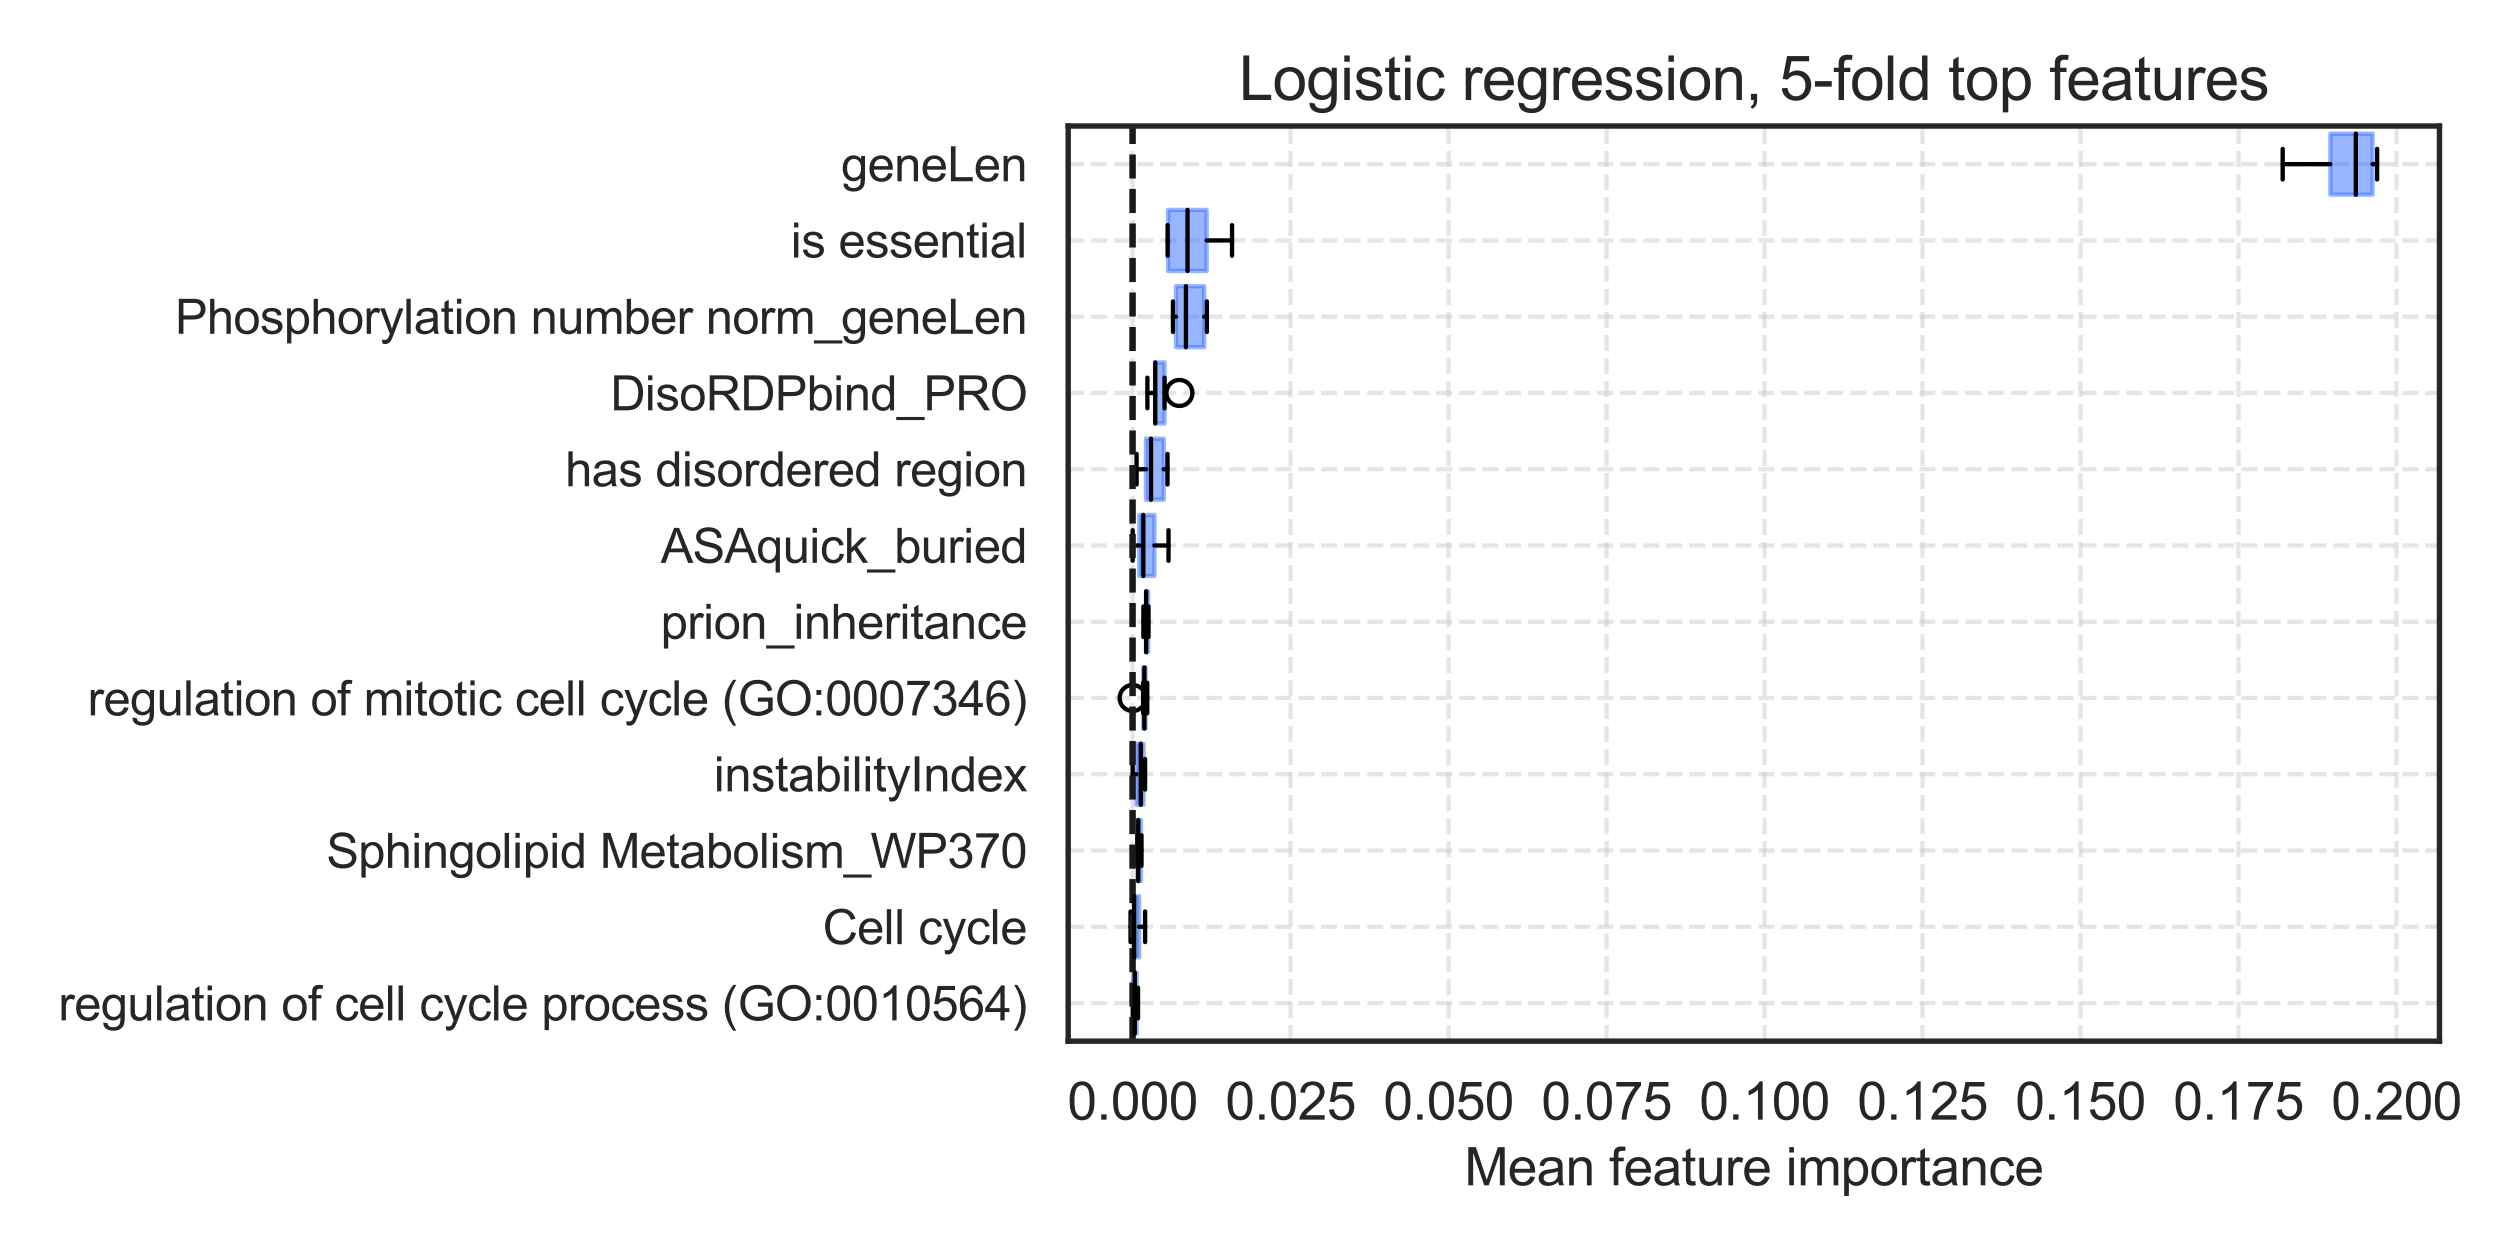 <?xml version="1.0" encoding="utf-8" standalone="no"?>
<!DOCTYPE svg PUBLIC "-//W3C//DTD SVG 1.1//EN"
  "http://www.w3.org/Graphics/SVG/1.1/DTD/svg11.dtd">
<svg xmlns:xlink="http://www.w3.org/1999/xlink" width="576pt" height="288pt" viewBox="0 0 576 288" xmlns="http://www.w3.org/2000/svg" version="1.1">
 <defs>
  <style type="text/css">*{stroke-linejoin: round; stroke-linecap: butt}</style>
 </defs>
 <g id="figure_1">
  <g id="patch_1">
   <path d="M 0 288 
L 576 288 
L 576 0 
L 0 0 
z
" style="fill: #ffffff"/>
  </g>
  <g id="axes_1">
   <g id="patch_2">
    <path d="M 246.11 239.884 
L 562.051 239.884 
L 562.051 29.04 
L 246.11 29.04 
z
" style="fill: #ffffff"/>
   </g>
   <g id="matplotlib.axis_1">
    <g id="xtick_1">
     <g id="line2d_1">
      <path d="M 260.945 239.884 
L 260.945 29.04 
" clip-path="url(#p997e81cba7)" style="fill: none; stroke-dasharray: 3.7,1.6; stroke-dashoffset: 0; stroke: #cccccc; stroke-opacity: 0.5"/>
     </g>
     <g id="text_1">
      <!-- 0.000 -->
      <g style="fill: #262626" transform="translate(245.932 257.973) scale(0.12 -0.12)">
       <defs>
        <path id="ArialMT-30" d="M 266 2259 
Q 266 3072 433 3567 
Q 600 4063 929 4331 
Q 1259 4600 1759 4600 
Q 2128 4600 2406 4451 
Q 2684 4303 2865 4023 
Q 3047 3744 3150 3342 
Q 3253 2941 3253 2259 
Q 3253 1453 3087 958 
Q 2922 463 2592 192 
Q 2263 -78 1759 -78 
Q 1097 -78 719 397 
Q 266 969 266 2259 
z
M 844 2259 
Q 844 1131 1108 757 
Q 1372 384 1759 384 
Q 2147 384 2411 759 
Q 2675 1134 2675 2259 
Q 2675 3391 2411 3762 
Q 2147 4134 1753 4134 
Q 1366 4134 1134 3806 
Q 844 3388 844 2259 
z
" transform="scale(0.016)"/>
        <path id="ArialMT-2e" d="M 581 0 
L 581 641 
L 1222 641 
L 1222 0 
L 581 0 
z
" transform="scale(0.016)"/>
       </defs>
       <use xlink:href="#ArialMT-30"/>
       <use xlink:href="#ArialMT-2e" x="55.615"/>
       <use xlink:href="#ArialMT-30" x="83.398"/>
       <use xlink:href="#ArialMT-30" x="139.014"/>
       <use xlink:href="#ArialMT-30" x="194.629"/>
      </g>
     </g>
    </g>
    <g id="xtick_2">
     <g id="line2d_2">
      <path d="M 297.345 239.884 
L 297.345 29.04 
" clip-path="url(#p997e81cba7)" style="fill: none; stroke-dasharray: 3.7,1.6; stroke-dashoffset: 0; stroke: #cccccc; stroke-opacity: 0.5"/>
     </g>
     <g id="text_2">
      <!-- 0.025 -->
      <g style="fill: #262626" transform="translate(282.332 257.973) scale(0.12 -0.12)">
       <defs>
        <path id="ArialMT-32" d="M 3222 541 
L 3222 0 
L 194 0 
Q 188 203 259 391 
Q 375 700 629 1000 
Q 884 1300 1366 1694 
Q 2113 2306 2375 2664 
Q 2638 3022 2638 3341 
Q 2638 3675 2398 3904 
Q 2159 4134 1775 4134 
Q 1369 4134 1125 3890 
Q 881 3647 878 3216 
L 300 3275 
Q 359 3922 746 4261 
Q 1134 4600 1788 4600 
Q 2447 4600 2831 4234 
Q 3216 3869 3216 3328 
Q 3216 3053 3103 2787 
Q 2991 2522 2730 2228 
Q 2469 1934 1863 1422 
Q 1356 997 1212 845 
Q 1069 694 975 541 
L 3222 541 
z
" transform="scale(0.016)"/>
        <path id="ArialMT-35" d="M 266 1200 
L 856 1250 
Q 922 819 1161 601 
Q 1400 384 1738 384 
Q 2144 384 2425 690 
Q 2706 997 2706 1503 
Q 2706 1984 2436 2262 
Q 2166 2541 1728 2541 
Q 1456 2541 1237 2417 
Q 1019 2294 894 2097 
L 366 2166 
L 809 4519 
L 3088 4519 
L 3088 3981 
L 1259 3981 
L 1013 2750 
Q 1425 3038 1878 3038 
Q 2478 3038 2890 2622 
Q 3303 2206 3303 1553 
Q 3303 931 2941 478 
Q 2500 -78 1738 -78 
Q 1113 -78 717 272 
Q 322 622 266 1200 
z
" transform="scale(0.016)"/>
       </defs>
       <use xlink:href="#ArialMT-30"/>
       <use xlink:href="#ArialMT-2e" x="55.615"/>
       <use xlink:href="#ArialMT-30" x="83.398"/>
       <use xlink:href="#ArialMT-32" x="139.014"/>
       <use xlink:href="#ArialMT-35" x="194.629"/>
      </g>
     </g>
    </g>
    <g id="xtick_3">
     <g id="line2d_3">
      <path d="M 333.745 239.884 
L 333.745 29.04 
" clip-path="url(#p997e81cba7)" style="fill: none; stroke-dasharray: 3.7,1.6; stroke-dashoffset: 0; stroke: #cccccc; stroke-opacity: 0.5"/>
     </g>
     <g id="text_3">
      <!-- 0.050 -->
      <g style="fill: #262626" transform="translate(318.732 257.973) scale(0.12 -0.12)">
       <use xlink:href="#ArialMT-30"/>
       <use xlink:href="#ArialMT-2e" x="55.615"/>
       <use xlink:href="#ArialMT-30" x="83.398"/>
       <use xlink:href="#ArialMT-35" x="139.014"/>
       <use xlink:href="#ArialMT-30" x="194.629"/>
      </g>
     </g>
    </g>
    <g id="xtick_4">
     <g id="line2d_4">
      <path d="M 370.145 239.884 
L 370.145 29.04 
" clip-path="url(#p997e81cba7)" style="fill: none; stroke-dasharray: 3.7,1.6; stroke-dashoffset: 0; stroke: #cccccc; stroke-opacity: 0.5"/>
     </g>
     <g id="text_4">
      <!-- 0.075 -->
      <g style="fill: #262626" transform="translate(355.132 257.973) scale(0.12 -0.12)">
       <defs>
        <path id="ArialMT-37" d="M 303 3981 
L 303 4522 
L 3269 4522 
L 3269 4084 
Q 2831 3619 2401 2847 
Q 1972 2075 1738 1259 
Q 1569 684 1522 0 
L 944 0 
Q 953 541 1156 1306 
Q 1359 2072 1739 2783 
Q 2119 3494 2547 3981 
L 303 3981 
z
" transform="scale(0.016)"/>
       </defs>
       <use xlink:href="#ArialMT-30"/>
       <use xlink:href="#ArialMT-2e" x="55.615"/>
       <use xlink:href="#ArialMT-30" x="83.398"/>
       <use xlink:href="#ArialMT-37" x="139.014"/>
       <use xlink:href="#ArialMT-35" x="194.629"/>
      </g>
     </g>
    </g>
    <g id="xtick_5">
     <g id="line2d_5">
      <path d="M 406.545 239.884 
L 406.545 29.04 
" clip-path="url(#p997e81cba7)" style="fill: none; stroke-dasharray: 3.7,1.6; stroke-dashoffset: 0; stroke: #cccccc; stroke-opacity: 0.5"/>
     </g>
     <g id="text_5">
      <!-- 0.100 -->
      <g style="fill: #262626" transform="translate(391.532 257.973) scale(0.12 -0.12)">
       <defs>
        <path id="ArialMT-31" d="M 2384 0 
L 1822 0 
L 1822 3584 
Q 1619 3391 1289 3197 
Q 959 3003 697 2906 
L 697 3450 
Q 1169 3672 1522 3987 
Q 1875 4303 2022 4600 
L 2384 4600 
L 2384 0 
z
" transform="scale(0.016)"/>
       </defs>
       <use xlink:href="#ArialMT-30"/>
       <use xlink:href="#ArialMT-2e" x="55.615"/>
       <use xlink:href="#ArialMT-31" x="83.398"/>
       <use xlink:href="#ArialMT-30" x="139.014"/>
       <use xlink:href="#ArialMT-30" x="194.629"/>
      </g>
     </g>
    </g>
    <g id="xtick_6">
     <g id="line2d_6">
      <path d="M 442.945 239.884 
L 442.945 29.04 
" clip-path="url(#p997e81cba7)" style="fill: none; stroke-dasharray: 3.7,1.6; stroke-dashoffset: 0; stroke: #cccccc; stroke-opacity: 0.5"/>
     </g>
     <g id="text_6">
      <!-- 0.125 -->
      <g style="fill: #262626" transform="translate(427.932 257.973) scale(0.12 -0.12)">
       <use xlink:href="#ArialMT-30"/>
       <use xlink:href="#ArialMT-2e" x="55.615"/>
       <use xlink:href="#ArialMT-31" x="83.398"/>
       <use xlink:href="#ArialMT-32" x="139.014"/>
       <use xlink:href="#ArialMT-35" x="194.629"/>
      </g>
     </g>
    </g>
    <g id="xtick_7">
     <g id="line2d_7">
      <path d="M 479.345 239.884 
L 479.345 29.04 
" clip-path="url(#p997e81cba7)" style="fill: none; stroke-dasharray: 3.7,1.6; stroke-dashoffset: 0; stroke: #cccccc; stroke-opacity: 0.5"/>
     </g>
     <g id="text_7">
      <!-- 0.150 -->
      <g style="fill: #262626" transform="translate(464.332 257.973) scale(0.12 -0.12)">
       <use xlink:href="#ArialMT-30"/>
       <use xlink:href="#ArialMT-2e" x="55.615"/>
       <use xlink:href="#ArialMT-31" x="83.398"/>
       <use xlink:href="#ArialMT-35" x="139.014"/>
       <use xlink:href="#ArialMT-30" x="194.629"/>
      </g>
     </g>
    </g>
    <g id="xtick_8">
     <g id="line2d_8">
      <path d="M 515.745 239.884 
L 515.745 29.04 
" clip-path="url(#p997e81cba7)" style="fill: none; stroke-dasharray: 3.7,1.6; stroke-dashoffset: 0; stroke: #cccccc; stroke-opacity: 0.5"/>
     </g>
     <g id="text_8">
      <!-- 0.175 -->
      <g style="fill: #262626" transform="translate(500.732 257.973) scale(0.12 -0.12)">
       <use xlink:href="#ArialMT-30"/>
       <use xlink:href="#ArialMT-2e" x="55.615"/>
       <use xlink:href="#ArialMT-31" x="83.398"/>
       <use xlink:href="#ArialMT-37" x="139.014"/>
       <use xlink:href="#ArialMT-35" x="194.629"/>
      </g>
     </g>
    </g>
    <g id="xtick_9">
     <g id="line2d_9">
      <path d="M 552.145 239.884 
L 552.145 29.04 
" clip-path="url(#p997e81cba7)" style="fill: none; stroke-dasharray: 3.7,1.6; stroke-dashoffset: 0; stroke: #cccccc; stroke-opacity: 0.5"/>
     </g>
     <g id="text_9">
      <!-- 0.200 -->
      <g style="fill: #262626" transform="translate(537.132 257.973) scale(0.12 -0.12)">
       <use xlink:href="#ArialMT-30"/>
       <use xlink:href="#ArialMT-2e" x="55.615"/>
       <use xlink:href="#ArialMT-32" x="83.398"/>
       <use xlink:href="#ArialMT-30" x="139.014"/>
       <use xlink:href="#ArialMT-30" x="194.629"/>
      </g>
     </g>
    </g>
    <g id="text_10">
     <!-- Mean feature importance -->
     <g style="fill: #262626" transform="translate(337.383 273.094) scale(0.12 -0.12)">
      <defs>
       <path id="ArialMT-4d" d="M 475 0 
L 475 4581 
L 1388 4581 
L 2472 1338 
Q 2622 884 2691 659 
Q 2769 909 2934 1394 
L 4031 4581 
L 4847 4581 
L 4847 0 
L 4263 0 
L 4263 3834 
L 2931 0 
L 2384 0 
L 1059 3900 
L 1059 0 
L 475 0 
z
" transform="scale(0.016)"/>
       <path id="ArialMT-65" d="M 2694 1069 
L 3275 997 
Q 3138 488 2766 206 
Q 2394 -75 1816 -75 
Q 1088 -75 661 373 
Q 234 822 234 1631 
Q 234 2469 665 2931 
Q 1097 3394 1784 3394 
Q 2450 3394 2872 2941 
Q 3294 2488 3294 1666 
Q 3294 1616 3291 1516 
L 816 1516 
Q 847 969 1125 678 
Q 1403 388 1819 388 
Q 2128 388 2347 550 
Q 2566 713 2694 1069 
z
M 847 1978 
L 2700 1978 
Q 2663 2397 2488 2606 
Q 2219 2931 1791 2931 
Q 1403 2931 1139 2672 
Q 875 2413 847 1978 
z
" transform="scale(0.016)"/>
       <path id="ArialMT-61" d="M 2588 409 
Q 2275 144 1986 34 
Q 1697 -75 1366 -75 
Q 819 -75 525 192 
Q 231 459 231 875 
Q 231 1119 342 1320 
Q 453 1522 633 1644 
Q 813 1766 1038 1828 
Q 1203 1872 1538 1913 
Q 2219 1994 2541 2106 
Q 2544 2222 2544 2253 
Q 2544 2597 2384 2738 
Q 2169 2928 1744 2928 
Q 1347 2928 1158 2789 
Q 969 2650 878 2297 
L 328 2372 
Q 403 2725 575 2942 
Q 747 3159 1072 3276 
Q 1397 3394 1825 3394 
Q 2250 3394 2515 3294 
Q 2781 3194 2906 3042 
Q 3031 2891 3081 2659 
Q 3109 2516 3109 2141 
L 3109 1391 
Q 3109 606 3145 398 
Q 3181 191 3288 0 
L 2700 0 
Q 2613 175 2588 409 
z
M 2541 1666 
Q 2234 1541 1622 1453 
Q 1275 1403 1131 1340 
Q 988 1278 909 1158 
Q 831 1038 831 891 
Q 831 666 1001 516 
Q 1172 366 1500 366 
Q 1825 366 2078 508 
Q 2331 650 2450 897 
Q 2541 1088 2541 1459 
L 2541 1666 
z
" transform="scale(0.016)"/>
       <path id="ArialMT-6e" d="M 422 0 
L 422 3319 
L 928 3319 
L 928 2847 
Q 1294 3394 1984 3394 
Q 2284 3394 2536 3286 
Q 2788 3178 2913 3003 
Q 3038 2828 3088 2588 
Q 3119 2431 3119 2041 
L 3119 0 
L 2556 0 
L 2556 2019 
Q 2556 2363 2490 2533 
Q 2425 2703 2258 2804 
Q 2091 2906 1866 2906 
Q 1506 2906 1245 2678 
Q 984 2450 984 1813 
L 984 0 
L 422 0 
z
" transform="scale(0.016)"/>
       <path id="ArialMT-20" transform="scale(0.016)"/>
       <path id="ArialMT-66" d="M 556 0 
L 556 2881 
L 59 2881 
L 59 3319 
L 556 3319 
L 556 3672 
Q 556 4006 616 4169 
Q 697 4388 901 4523 
Q 1106 4659 1475 4659 
Q 1713 4659 2000 4603 
L 1916 4113 
Q 1741 4144 1584 4144 
Q 1328 4144 1222 4034 
Q 1116 3925 1116 3625 
L 1116 3319 
L 1763 3319 
L 1763 2881 
L 1116 2881 
L 1116 0 
L 556 0 
z
" transform="scale(0.016)"/>
       <path id="ArialMT-74" d="M 1650 503 
L 1731 6 
Q 1494 -44 1306 -44 
Q 1000 -44 831 53 
Q 663 150 594 308 
Q 525 466 525 972 
L 525 2881 
L 113 2881 
L 113 3319 
L 525 3319 
L 525 4141 
L 1084 4478 
L 1084 3319 
L 1650 3319 
L 1650 2881 
L 1084 2881 
L 1084 941 
Q 1084 700 1114 631 
Q 1144 563 1211 522 
Q 1278 481 1403 481 
Q 1497 481 1650 503 
z
" transform="scale(0.016)"/>
       <path id="ArialMT-75" d="M 2597 0 
L 2597 488 
Q 2209 -75 1544 -75 
Q 1250 -75 995 37 
Q 741 150 617 320 
Q 494 491 444 738 
Q 409 903 409 1263 
L 409 3319 
L 972 3319 
L 972 1478 
Q 972 1038 1006 884 
Q 1059 663 1231 536 
Q 1403 409 1656 409 
Q 1909 409 2131 539 
Q 2353 669 2445 892 
Q 2538 1116 2538 1541 
L 2538 3319 
L 3100 3319 
L 3100 0 
L 2597 0 
z
" transform="scale(0.016)"/>
       <path id="ArialMT-72" d="M 416 0 
L 416 3319 
L 922 3319 
L 922 2816 
Q 1116 3169 1280 3281 
Q 1444 3394 1641 3394 
Q 1925 3394 2219 3213 
L 2025 2691 
Q 1819 2813 1613 2813 
Q 1428 2813 1281 2702 
Q 1134 2591 1072 2394 
Q 978 2094 978 1738 
L 978 0 
L 416 0 
z
" transform="scale(0.016)"/>
       <path id="ArialMT-69" d="M 425 3934 
L 425 4581 
L 988 4581 
L 988 3934 
L 425 3934 
z
M 425 0 
L 425 3319 
L 988 3319 
L 988 0 
L 425 0 
z
" transform="scale(0.016)"/>
       <path id="ArialMT-6d" d="M 422 0 
L 422 3319 
L 925 3319 
L 925 2853 
Q 1081 3097 1340 3245 
Q 1600 3394 1931 3394 
Q 2300 3394 2536 3241 
Q 2772 3088 2869 2813 
Q 3263 3394 3894 3394 
Q 4388 3394 4653 3120 
Q 4919 2847 4919 2278 
L 4919 0 
L 4359 0 
L 4359 2091 
Q 4359 2428 4304 2576 
Q 4250 2725 4106 2815 
Q 3963 2906 3769 2906 
Q 3419 2906 3187 2673 
Q 2956 2441 2956 1928 
L 2956 0 
L 2394 0 
L 2394 2156 
Q 2394 2531 2256 2718 
Q 2119 2906 1806 2906 
Q 1569 2906 1367 2781 
Q 1166 2656 1075 2415 
Q 984 2175 984 1722 
L 984 0 
L 422 0 
z
" transform="scale(0.016)"/>
       <path id="ArialMT-70" d="M 422 -1272 
L 422 3319 
L 934 3319 
L 934 2888 
Q 1116 3141 1344 3267 
Q 1572 3394 1897 3394 
Q 2322 3394 2647 3175 
Q 2972 2956 3137 2557 
Q 3303 2159 3303 1684 
Q 3303 1175 3120 767 
Q 2938 359 2589 142 
Q 2241 -75 1856 -75 
Q 1575 -75 1351 44 
Q 1128 163 984 344 
L 984 -1272 
L 422 -1272 
z
M 931 1641 
Q 931 1000 1190 694 
Q 1450 388 1819 388 
Q 2194 388 2461 705 
Q 2728 1022 2728 1688 
Q 2728 2322 2467 2637 
Q 2206 2953 1844 2953 
Q 1484 2953 1207 2617 
Q 931 2281 931 1641 
z
" transform="scale(0.016)"/>
       <path id="ArialMT-6f" d="M 213 1659 
Q 213 2581 725 3025 
Q 1153 3394 1769 3394 
Q 2453 3394 2887 2945 
Q 3322 2497 3322 1706 
Q 3322 1066 3130 698 
Q 2938 331 2570 128 
Q 2203 -75 1769 -75 
Q 1072 -75 642 372 
Q 213 819 213 1659 
z
M 791 1659 
Q 791 1022 1069 705 
Q 1347 388 1769 388 
Q 2188 388 2466 706 
Q 2744 1025 2744 1678 
Q 2744 2294 2464 2611 
Q 2184 2928 1769 2928 
Q 1347 2928 1069 2612 
Q 791 2297 791 1659 
z
" transform="scale(0.016)"/>
       <path id="ArialMT-63" d="M 2588 1216 
L 3141 1144 
Q 3050 572 2676 248 
Q 2303 -75 1759 -75 
Q 1078 -75 664 370 
Q 250 816 250 1647 
Q 250 2184 428 2587 
Q 606 2991 970 3192 
Q 1334 3394 1763 3394 
Q 2303 3394 2647 3120 
Q 2991 2847 3088 2344 
L 2541 2259 
Q 2463 2594 2264 2762 
Q 2066 2931 1784 2931 
Q 1359 2931 1093 2626 
Q 828 2322 828 1663 
Q 828 994 1084 691 
Q 1341 388 1753 388 
Q 2084 388 2306 591 
Q 2528 794 2588 1216 
z
" transform="scale(0.016)"/>
      </defs>
      <use xlink:href="#ArialMT-4d"/>
      <use xlink:href="#ArialMT-65" x="83.301"/>
      <use xlink:href="#ArialMT-61" x="138.916"/>
      <use xlink:href="#ArialMT-6e" x="194.531"/>
      <use xlink:href="#ArialMT-20" x="250.146"/>
      <use xlink:href="#ArialMT-66" x="277.93"/>
      <use xlink:href="#ArialMT-65" x="305.713"/>
      <use xlink:href="#ArialMT-61" x="361.328"/>
      <use xlink:href="#ArialMT-74" x="416.943"/>
      <use xlink:href="#ArialMT-75" x="444.727"/>
      <use xlink:href="#ArialMT-72" x="500.342"/>
      <use xlink:href="#ArialMT-65" x="533.643"/>
      <use xlink:href="#ArialMT-20" x="589.258"/>
      <use xlink:href="#ArialMT-69" x="617.041"/>
      <use xlink:href="#ArialMT-6d" x="639.258"/>
      <use xlink:href="#ArialMT-70" x="722.559"/>
      <use xlink:href="#ArialMT-6f" x="778.174"/>
      <use xlink:href="#ArialMT-72" x="833.789"/>
      <use xlink:href="#ArialMT-74" x="867.09"/>
      <use xlink:href="#ArialMT-61" x="894.873"/>
      <use xlink:href="#ArialMT-6e" x="950.488"/>
      <use xlink:href="#ArialMT-63" x="1006.104"/>
      <use xlink:href="#ArialMT-65" x="1056.104"/>
     </g>
    </g>
   </g>
   <g id="matplotlib.axis_2">
    <g id="ytick_1">
     <g id="line2d_10">
      <path d="M 246.11 231.099 
L 562.051 231.099 
" clip-path="url(#p997e81cba7)" style="fill: none; stroke-dasharray: 3.7,1.6; stroke-dashoffset: 0; stroke: #cccccc; stroke-opacity: 0.5"/>
     </g>
     <g id="text_11">
      <!-- regulation of cell cycle process (GO:0010564) -->
      <g style="fill: #262626" transform="translate(13.456 235.106) scale(0.11 -0.11)">
       <defs>
        <path id="ArialMT-67" d="M 319 -275 
L 866 -356 
Q 900 -609 1056 -725 
Q 1266 -881 1628 -881 
Q 2019 -881 2231 -725 
Q 2444 -569 2519 -288 
Q 2563 -116 2559 434 
Q 2191 0 1641 0 
Q 956 0 581 494 
Q 206 988 206 1678 
Q 206 2153 378 2554 
Q 550 2956 876 3175 
Q 1203 3394 1644 3394 
Q 2231 3394 2613 2919 
L 2613 3319 
L 3131 3319 
L 3131 450 
Q 3131 -325 2973 -648 
Q 2816 -972 2473 -1159 
Q 2131 -1347 1631 -1347 
Q 1038 -1347 672 -1080 
Q 306 -813 319 -275 
z
M 784 1719 
Q 784 1066 1043 766 
Q 1303 466 1694 466 
Q 2081 466 2343 764 
Q 2606 1063 2606 1700 
Q 2606 2309 2336 2618 
Q 2066 2928 1684 2928 
Q 1309 2928 1046 2623 
Q 784 2319 784 1719 
z
" transform="scale(0.016)"/>
        <path id="ArialMT-6c" d="M 409 0 
L 409 4581 
L 972 4581 
L 972 0 
L 409 0 
z
" transform="scale(0.016)"/>
        <path id="ArialMT-79" d="M 397 -1278 
L 334 -750 
Q 519 -800 656 -800 
Q 844 -800 956 -737 
Q 1069 -675 1141 -563 
Q 1194 -478 1313 -144 
Q 1328 -97 1363 -6 
L 103 3319 
L 709 3319 
L 1400 1397 
Q 1534 1031 1641 628 
Q 1738 1016 1872 1384 
L 2581 3319 
L 3144 3319 
L 1881 -56 
Q 1678 -603 1566 -809 
Q 1416 -1088 1222 -1217 
Q 1028 -1347 759 -1347 
Q 597 -1347 397 -1278 
z
" transform="scale(0.016)"/>
        <path id="ArialMT-73" d="M 197 991 
L 753 1078 
Q 800 744 1014 566 
Q 1228 388 1613 388 
Q 2000 388 2187 545 
Q 2375 703 2375 916 
Q 2375 1106 2209 1216 
Q 2094 1291 1634 1406 
Q 1016 1563 777 1677 
Q 538 1791 414 1992 
Q 291 2194 291 2438 
Q 291 2659 392 2848 
Q 494 3038 669 3163 
Q 800 3259 1026 3326 
Q 1253 3394 1513 3394 
Q 1903 3394 2198 3281 
Q 2494 3169 2634 2976 
Q 2775 2784 2828 2463 
L 2278 2388 
Q 2241 2644 2061 2787 
Q 1881 2931 1553 2931 
Q 1166 2931 1000 2803 
Q 834 2675 834 2503 
Q 834 2394 903 2306 
Q 972 2216 1119 2156 
Q 1203 2125 1616 2013 
Q 2213 1853 2448 1751 
Q 2684 1650 2818 1456 
Q 2953 1263 2953 975 
Q 2953 694 2789 445 
Q 2625 197 2315 61 
Q 2006 -75 1616 -75 
Q 969 -75 630 194 
Q 291 463 197 991 
z
" transform="scale(0.016)"/>
        <path id="ArialMT-28" d="M 1497 -1347 
Q 1031 -759 709 28 
Q 388 816 388 1659 
Q 388 2403 628 3084 
Q 909 3875 1497 4659 
L 1900 4659 
Q 1522 4009 1400 3731 
Q 1209 3300 1100 2831 
Q 966 2247 966 1656 
Q 966 153 1900 -1347 
L 1497 -1347 
z
" transform="scale(0.016)"/>
        <path id="ArialMT-47" d="M 2638 1797 
L 2638 2334 
L 4578 2338 
L 4578 638 
Q 4131 281 3656 101 
Q 3181 -78 2681 -78 
Q 2006 -78 1454 211 
Q 903 500 622 1047 
Q 341 1594 341 2269 
Q 341 2938 620 3517 
Q 900 4097 1425 4378 
Q 1950 4659 2634 4659 
Q 3131 4659 3532 4498 
Q 3934 4338 4162 4050 
Q 4391 3763 4509 3300 
L 3963 3150 
Q 3859 3500 3706 3700 
Q 3553 3900 3268 4020 
Q 2984 4141 2638 4141 
Q 2222 4141 1919 4014 
Q 1616 3888 1430 3681 
Q 1244 3475 1141 3228 
Q 966 2803 966 2306 
Q 966 1694 1177 1281 
Q 1388 869 1791 669 
Q 2194 469 2647 469 
Q 3041 469 3416 620 
Q 3791 772 3984 944 
L 3984 1797 
L 2638 1797 
z
" transform="scale(0.016)"/>
        <path id="ArialMT-4f" d="M 309 2231 
Q 309 3372 921 4017 
Q 1534 4663 2503 4663 
Q 3138 4663 3647 4359 
Q 4156 4056 4423 3514 
Q 4691 2972 4691 2284 
Q 4691 1588 4409 1038 
Q 4128 488 3612 205 
Q 3097 -78 2500 -78 
Q 1853 -78 1343 234 
Q 834 547 571 1087 
Q 309 1628 309 2231 
z
M 934 2222 
Q 934 1394 1379 917 
Q 1825 441 2497 441 
Q 3181 441 3623 922 
Q 4066 1403 4066 2288 
Q 4066 2847 3877 3264 
Q 3688 3681 3323 3911 
Q 2959 4141 2506 4141 
Q 1863 4141 1398 3698 
Q 934 3256 934 2222 
z
" transform="scale(0.016)"/>
        <path id="ArialMT-3a" d="M 578 2678 
L 578 3319 
L 1219 3319 
L 1219 2678 
L 578 2678 
z
M 578 0 
L 578 641 
L 1219 641 
L 1219 0 
L 578 0 
z
" transform="scale(0.016)"/>
        <path id="ArialMT-36" d="M 3184 3459 
L 2625 3416 
Q 2550 3747 2413 3897 
Q 2184 4138 1850 4138 
Q 1581 4138 1378 3988 
Q 1113 3794 959 3422 
Q 806 3050 800 2363 
Q 1003 2672 1297 2822 
Q 1591 2972 1913 2972 
Q 2475 2972 2870 2558 
Q 3266 2144 3266 1488 
Q 3266 1056 3080 686 
Q 2894 316 2569 119 
Q 2244 -78 1831 -78 
Q 1128 -78 684 439 
Q 241 956 241 2144 
Q 241 3472 731 4075 
Q 1159 4600 1884 4600 
Q 2425 4600 2770 4297 
Q 3116 3994 3184 3459 
z
M 888 1484 
Q 888 1194 1011 928 
Q 1134 663 1356 523 
Q 1578 384 1822 384 
Q 2178 384 2434 671 
Q 2691 959 2691 1453 
Q 2691 1928 2437 2201 
Q 2184 2475 1800 2475 
Q 1419 2475 1153 2201 
Q 888 1928 888 1484 
z
" transform="scale(0.016)"/>
        <path id="ArialMT-34" d="M 2069 0 
L 2069 1097 
L 81 1097 
L 81 1613 
L 2172 4581 
L 2631 4581 
L 2631 1613 
L 3250 1613 
L 3250 1097 
L 2631 1097 
L 2631 0 
L 2069 0 
z
M 2069 1613 
L 2069 3678 
L 634 1613 
L 2069 1613 
z
" transform="scale(0.016)"/>
        <path id="ArialMT-29" d="M 791 -1347 
L 388 -1347 
Q 1322 153 1322 1656 
Q 1322 2244 1188 2822 
Q 1081 3291 891 3722 
Q 769 4003 388 4659 
L 791 4659 
Q 1378 3875 1659 3084 
Q 1900 2403 1900 1659 
Q 1900 816 1576 28 
Q 1253 -759 791 -1347 
z
" transform="scale(0.016)"/>
       </defs>
       <use xlink:href="#ArialMT-72"/>
       <use xlink:href="#ArialMT-65" x="33.301"/>
       <use xlink:href="#ArialMT-67" x="88.916"/>
       <use xlink:href="#ArialMT-75" x="144.531"/>
       <use xlink:href="#ArialMT-6c" x="200.146"/>
       <use xlink:href="#ArialMT-61" x="222.363"/>
       <use xlink:href="#ArialMT-74" x="277.979"/>
       <use xlink:href="#ArialMT-69" x="305.762"/>
       <use xlink:href="#ArialMT-6f" x="327.979"/>
       <use xlink:href="#ArialMT-6e" x="383.594"/>
       <use xlink:href="#ArialMT-20" x="439.209"/>
       <use xlink:href="#ArialMT-6f" x="466.992"/>
       <use xlink:href="#ArialMT-66" x="522.607"/>
       <use xlink:href="#ArialMT-20" x="550.391"/>
       <use xlink:href="#ArialMT-63" x="578.174"/>
       <use xlink:href="#ArialMT-65" x="628.174"/>
       <use xlink:href="#ArialMT-6c" x="683.789"/>
       <use xlink:href="#ArialMT-6c" x="706.006"/>
       <use xlink:href="#ArialMT-20" x="728.223"/>
       <use xlink:href="#ArialMT-63" x="756.006"/>
       <use xlink:href="#ArialMT-79" x="806.006"/>
       <use xlink:href="#ArialMT-63" x="856.006"/>
       <use xlink:href="#ArialMT-6c" x="906.006"/>
       <use xlink:href="#ArialMT-65" x="928.223"/>
       <use xlink:href="#ArialMT-20" x="983.838"/>
       <use xlink:href="#ArialMT-70" x="1011.621"/>
       <use xlink:href="#ArialMT-72" x="1067.236"/>
       <use xlink:href="#ArialMT-6f" x="1100.537"/>
       <use xlink:href="#ArialMT-63" x="1156.152"/>
       <use xlink:href="#ArialMT-65" x="1206.152"/>
       <use xlink:href="#ArialMT-73" x="1261.768"/>
       <use xlink:href="#ArialMT-73" x="1311.768"/>
       <use xlink:href="#ArialMT-20" x="1361.768"/>
       <use xlink:href="#ArialMT-28" x="1389.551"/>
       <use xlink:href="#ArialMT-47" x="1422.852"/>
       <use xlink:href="#ArialMT-4f" x="1500.635"/>
       <use xlink:href="#ArialMT-3a" x="1578.418"/>
       <use xlink:href="#ArialMT-30" x="1606.201"/>
       <use xlink:href="#ArialMT-30" x="1661.816"/>
       <use xlink:href="#ArialMT-31" x="1717.432"/>
       <use xlink:href="#ArialMT-30" x="1773.047"/>
       <use xlink:href="#ArialMT-35" x="1828.662"/>
       <use xlink:href="#ArialMT-36" x="1884.277"/>
       <use xlink:href="#ArialMT-34" x="1939.893"/>
       <use xlink:href="#ArialMT-29" x="1995.508"/>
      </g>
     </g>
    </g>
    <g id="ytick_2">
     <g id="line2d_11">
      <path d="M 246.11 213.528 
L 562.051 213.528 
" clip-path="url(#p997e81cba7)" style="fill: none; stroke-dasharray: 3.7,1.6; stroke-dashoffset: 0; stroke: #cccccc; stroke-opacity: 0.5"/>
     </g>
     <g id="text_12">
      <!-- Cell cycle -->
      <g style="fill: #262626" transform="translate(189.544 217.532) scale(0.11 -0.11)">
       <defs>
        <path id="ArialMT-43" d="M 3763 1606 
L 4369 1453 
Q 4178 706 3683 314 
Q 3188 -78 2472 -78 
Q 1731 -78 1267 223 
Q 803 525 561 1097 
Q 319 1669 319 2325 
Q 319 3041 592 3573 
Q 866 4106 1370 4382 
Q 1875 4659 2481 4659 
Q 3169 4659 3637 4309 
Q 4106 3959 4291 3325 
L 3694 3184 
Q 3534 3684 3231 3912 
Q 2928 4141 2469 4141 
Q 1941 4141 1586 3887 
Q 1231 3634 1087 3207 
Q 944 2781 944 2328 
Q 944 1744 1114 1308 
Q 1284 872 1643 656 
Q 2003 441 2422 441 
Q 2931 441 3284 734 
Q 3638 1028 3763 1606 
z
" transform="scale(0.016)"/>
       </defs>
       <use xlink:href="#ArialMT-43"/>
       <use xlink:href="#ArialMT-65" x="72.217"/>
       <use xlink:href="#ArialMT-6c" x="127.832"/>
       <use xlink:href="#ArialMT-6c" x="150.049"/>
       <use xlink:href="#ArialMT-20" x="172.266"/>
       <use xlink:href="#ArialMT-63" x="200.049"/>
       <use xlink:href="#ArialMT-79" x="250.049"/>
       <use xlink:href="#ArialMT-63" x="300.049"/>
       <use xlink:href="#ArialMT-6c" x="350.049"/>
       <use xlink:href="#ArialMT-65" x="372.266"/>
      </g>
     </g>
    </g>
    <g id="ytick_3">
     <g id="line2d_12">
      <path d="M 246.11 195.958 
L 562.051 195.958 
" clip-path="url(#p997e81cba7)" style="fill: none; stroke-dasharray: 3.7,1.6; stroke-dashoffset: 0; stroke: #cccccc; stroke-opacity: 0.5"/>
     </g>
     <g id="text_13">
      <!-- Sphingolipid Metabolism_WP370 -->
      <g style="fill: #262626" transform="translate(75.195 199.962) scale(0.11 -0.11)">
       <defs>
        <path id="ArialMT-53" d="M 288 1472 
L 859 1522 
Q 900 1178 1048 958 
Q 1197 738 1509 602 
Q 1822 466 2213 466 
Q 2559 466 2825 569 
Q 3091 672 3220 851 
Q 3350 1031 3350 1244 
Q 3350 1459 3225 1620 
Q 3100 1781 2813 1891 
Q 2628 1963 1997 2114 
Q 1366 2266 1113 2400 
Q 784 2572 623 2826 
Q 463 3081 463 3397 
Q 463 3744 659 4045 
Q 856 4347 1234 4503 
Q 1613 4659 2075 4659 
Q 2584 4659 2973 4495 
Q 3363 4331 3572 4012 
Q 3781 3694 3797 3291 
L 3216 3247 
Q 3169 3681 2898 3903 
Q 2628 4125 2100 4125 
Q 1550 4125 1298 3923 
Q 1047 3722 1047 3438 
Q 1047 3191 1225 3031 
Q 1400 2872 2139 2705 
Q 2878 2538 3153 2413 
Q 3553 2228 3743 1945 
Q 3934 1663 3934 1294 
Q 3934 928 3725 604 
Q 3516 281 3123 101 
Q 2731 -78 2241 -78 
Q 1619 -78 1198 103 
Q 778 284 539 648 
Q 300 1013 288 1472 
z
" transform="scale(0.016)"/>
        <path id="ArialMT-68" d="M 422 0 
L 422 4581 
L 984 4581 
L 984 2938 
Q 1378 3394 1978 3394 
Q 2347 3394 2619 3248 
Q 2891 3103 3008 2847 
Q 3125 2591 3125 2103 
L 3125 0 
L 2563 0 
L 2563 2103 
Q 2563 2525 2380 2717 
Q 2197 2909 1863 2909 
Q 1613 2909 1392 2779 
Q 1172 2650 1078 2428 
Q 984 2206 984 1816 
L 984 0 
L 422 0 
z
" transform="scale(0.016)"/>
        <path id="ArialMT-64" d="M 2575 0 
L 2575 419 
Q 2259 -75 1647 -75 
Q 1250 -75 917 144 
Q 584 363 401 755 
Q 219 1147 219 1656 
Q 219 2153 384 2558 
Q 550 2963 881 3178 
Q 1213 3394 1622 3394 
Q 1922 3394 2156 3267 
Q 2391 3141 2538 2938 
L 2538 4581 
L 3097 4581 
L 3097 0 
L 2575 0 
z
M 797 1656 
Q 797 1019 1065 703 
Q 1334 388 1700 388 
Q 2069 388 2326 689 
Q 2584 991 2584 1609 
Q 2584 2291 2321 2609 
Q 2059 2928 1675 2928 
Q 1300 2928 1048 2622 
Q 797 2316 797 1656 
z
" transform="scale(0.016)"/>
        <path id="ArialMT-62" d="M 941 0 
L 419 0 
L 419 4581 
L 981 4581 
L 981 2947 
Q 1338 3394 1891 3394 
Q 2197 3394 2470 3270 
Q 2744 3147 2920 2923 
Q 3097 2700 3197 2384 
Q 3297 2069 3297 1709 
Q 3297 856 2875 390 
Q 2453 -75 1863 -75 
Q 1275 -75 941 416 
L 941 0 
z
M 934 1684 
Q 934 1088 1097 822 
Q 1363 388 1816 388 
Q 2184 388 2453 708 
Q 2722 1028 2722 1663 
Q 2722 2313 2464 2622 
Q 2206 2931 1841 2931 
Q 1472 2931 1203 2611 
Q 934 2291 934 1684 
z
" transform="scale(0.016)"/>
        <path id="ArialMT-5f" d="M -97 -1272 
L -97 -866 
L 3631 -866 
L 3631 -1272 
L -97 -1272 
z
" transform="scale(0.016)"/>
        <path id="ArialMT-57" d="M 1294 0 
L 78 4581 
L 700 4581 
L 1397 1578 
Q 1509 1106 1591 641 
Q 1766 1375 1797 1488 
L 2669 4581 
L 3400 4581 
L 4056 2263 
Q 4303 1400 4413 641 
Q 4500 1075 4641 1638 
L 5359 4581 
L 5969 4581 
L 4713 0 
L 4128 0 
L 3163 3491 
Q 3041 3928 3019 4028 
Q 2947 3713 2884 3491 
L 1913 0 
L 1294 0 
z
" transform="scale(0.016)"/>
        <path id="ArialMT-50" d="M 494 0 
L 494 4581 
L 2222 4581 
Q 2678 4581 2919 4538 
Q 3256 4481 3484 4323 
Q 3713 4166 3852 3881 
Q 3991 3597 3991 3256 
Q 3991 2672 3619 2267 
Q 3247 1863 2275 1863 
L 1100 1863 
L 1100 0 
L 494 0 
z
M 1100 2403 
L 2284 2403 
Q 2872 2403 3119 2622 
Q 3366 2841 3366 3238 
Q 3366 3525 3220 3729 
Q 3075 3934 2838 4000 
Q 2684 4041 2272 4041 
L 1100 4041 
L 1100 2403 
z
" transform="scale(0.016)"/>
        <path id="ArialMT-33" d="M 269 1209 
L 831 1284 
Q 928 806 1161 595 
Q 1394 384 1728 384 
Q 2125 384 2398 659 
Q 2672 934 2672 1341 
Q 2672 1728 2419 1979 
Q 2166 2231 1775 2231 
Q 1616 2231 1378 2169 
L 1441 2663 
Q 1497 2656 1531 2656 
Q 1891 2656 2178 2843 
Q 2466 3031 2466 3422 
Q 2466 3731 2256 3934 
Q 2047 4138 1716 4138 
Q 1388 4138 1169 3931 
Q 950 3725 888 3313 
L 325 3413 
Q 428 3978 793 4289 
Q 1159 4600 1703 4600 
Q 2078 4600 2393 4439 
Q 2709 4278 2876 4000 
Q 3044 3722 3044 3409 
Q 3044 3113 2884 2869 
Q 2725 2625 2413 2481 
Q 2819 2388 3044 2092 
Q 3269 1797 3269 1353 
Q 3269 753 2831 336 
Q 2394 -81 1725 -81 
Q 1122 -81 723 278 
Q 325 638 269 1209 
z
" transform="scale(0.016)"/>
       </defs>
       <use xlink:href="#ArialMT-53"/>
       <use xlink:href="#ArialMT-70" x="66.699"/>
       <use xlink:href="#ArialMT-68" x="122.314"/>
       <use xlink:href="#ArialMT-69" x="177.93"/>
       <use xlink:href="#ArialMT-6e" x="200.146"/>
       <use xlink:href="#ArialMT-67" x="255.762"/>
       <use xlink:href="#ArialMT-6f" x="311.377"/>
       <use xlink:href="#ArialMT-6c" x="366.992"/>
       <use xlink:href="#ArialMT-69" x="389.209"/>
       <use xlink:href="#ArialMT-70" x="411.426"/>
       <use xlink:href="#ArialMT-69" x="467.041"/>
       <use xlink:href="#ArialMT-64" x="489.258"/>
       <use xlink:href="#ArialMT-20" x="544.873"/>
       <use xlink:href="#ArialMT-4d" x="572.656"/>
       <use xlink:href="#ArialMT-65" x="655.957"/>
       <use xlink:href="#ArialMT-74" x="711.572"/>
       <use xlink:href="#ArialMT-61" x="739.355"/>
       <use xlink:href="#ArialMT-62" x="794.971"/>
       <use xlink:href="#ArialMT-6f" x="850.586"/>
       <use xlink:href="#ArialMT-6c" x="906.201"/>
       <use xlink:href="#ArialMT-69" x="928.418"/>
       <use xlink:href="#ArialMT-73" x="950.635"/>
       <use xlink:href="#ArialMT-6d" x="1000.635"/>
       <use xlink:href="#ArialMT-5f" x="1083.936"/>
       <use xlink:href="#ArialMT-57" x="1139.551"/>
       <use xlink:href="#ArialMT-50" x="1233.936"/>
       <use xlink:href="#ArialMT-33" x="1300.635"/>
       <use xlink:href="#ArialMT-37" x="1356.25"/>
       <use xlink:href="#ArialMT-30" x="1411.865"/>
      </g>
     </g>
    </g>
    <g id="ytick_4">
     <g id="line2d_13">
      <path d="M 246.11 178.388 
L 562.051 178.388 
" clip-path="url(#p997e81cba7)" style="fill: none; stroke-dasharray: 3.7,1.6; stroke-dashoffset: 0; stroke: #cccccc; stroke-opacity: 0.5"/>
     </g>
     <g id="text_14">
      <!-- instabilityIndex -->
      <g style="fill: #262626" transform="translate(164.464 182.324) scale(0.11 -0.11)">
       <defs>
        <path id="ArialMT-49" d="M 597 0 
L 597 4581 
L 1203 4581 
L 1203 0 
L 597 0 
z
" transform="scale(0.016)"/>
        <path id="ArialMT-78" d="M 47 0 
L 1259 1725 
L 138 3319 
L 841 3319 
L 1350 2541 
Q 1494 2319 1581 2169 
Q 1719 2375 1834 2534 
L 2394 3319 
L 3066 3319 
L 1919 1756 
L 3153 0 
L 2463 0 
L 1781 1031 
L 1600 1309 
L 728 0 
L 47 0 
z
" transform="scale(0.016)"/>
       </defs>
       <use xlink:href="#ArialMT-69"/>
       <use xlink:href="#ArialMT-6e" x="22.217"/>
       <use xlink:href="#ArialMT-73" x="77.832"/>
       <use xlink:href="#ArialMT-74" x="127.832"/>
       <use xlink:href="#ArialMT-61" x="155.615"/>
       <use xlink:href="#ArialMT-62" x="211.23"/>
       <use xlink:href="#ArialMT-69" x="266.846"/>
       <use xlink:href="#ArialMT-6c" x="289.062"/>
       <use xlink:href="#ArialMT-69" x="311.279"/>
       <use xlink:href="#ArialMT-74" x="333.496"/>
       <use xlink:href="#ArialMT-79" x="361.279"/>
       <use xlink:href="#ArialMT-49" x="411.279"/>
       <use xlink:href="#ArialMT-6e" x="439.062"/>
       <use xlink:href="#ArialMT-64" x="494.678"/>
       <use xlink:href="#ArialMT-65" x="550.293"/>
       <use xlink:href="#ArialMT-78" x="605.908"/>
      </g>
     </g>
    </g>
    <g id="ytick_5">
     <g id="line2d_14">
      <path d="M 246.11 160.817 
L 562.051 160.817 
" clip-path="url(#p997e81cba7)" style="fill: none; stroke-dasharray: 3.7,1.6; stroke-dashoffset: 0; stroke: #cccccc; stroke-opacity: 0.5"/>
     </g>
     <g id="text_15">
      <!-- regulation of mitotic cell cycle (GO:0007346) -->
      <g style="fill: #262626" transform="translate(20.19 164.825) scale(0.11 -0.11)">
       <use xlink:href="#ArialMT-72"/>
       <use xlink:href="#ArialMT-65" x="33.301"/>
       <use xlink:href="#ArialMT-67" x="88.916"/>
       <use xlink:href="#ArialMT-75" x="144.531"/>
       <use xlink:href="#ArialMT-6c" x="200.146"/>
       <use xlink:href="#ArialMT-61" x="222.363"/>
       <use xlink:href="#ArialMT-74" x="277.979"/>
       <use xlink:href="#ArialMT-69" x="305.762"/>
       <use xlink:href="#ArialMT-6f" x="327.979"/>
       <use xlink:href="#ArialMT-6e" x="383.594"/>
       <use xlink:href="#ArialMT-20" x="439.209"/>
       <use xlink:href="#ArialMT-6f" x="466.992"/>
       <use xlink:href="#ArialMT-66" x="522.607"/>
       <use xlink:href="#ArialMT-20" x="550.391"/>
       <use xlink:href="#ArialMT-6d" x="578.174"/>
       <use xlink:href="#ArialMT-69" x="661.475"/>
       <use xlink:href="#ArialMT-74" x="683.691"/>
       <use xlink:href="#ArialMT-6f" x="711.475"/>
       <use xlink:href="#ArialMT-74" x="767.09"/>
       <use xlink:href="#ArialMT-69" x="794.873"/>
       <use xlink:href="#ArialMT-63" x="817.09"/>
       <use xlink:href="#ArialMT-20" x="867.09"/>
       <use xlink:href="#ArialMT-63" x="894.873"/>
       <use xlink:href="#ArialMT-65" x="944.873"/>
       <use xlink:href="#ArialMT-6c" x="1000.488"/>
       <use xlink:href="#ArialMT-6c" x="1022.705"/>
       <use xlink:href="#ArialMT-20" x="1044.922"/>
       <use xlink:href="#ArialMT-63" x="1072.705"/>
       <use xlink:href="#ArialMT-79" x="1122.705"/>
       <use xlink:href="#ArialMT-63" x="1172.705"/>
       <use xlink:href="#ArialMT-6c" x="1222.705"/>
       <use xlink:href="#ArialMT-65" x="1244.922"/>
       <use xlink:href="#ArialMT-20" x="1300.537"/>
       <use xlink:href="#ArialMT-28" x="1328.32"/>
       <use xlink:href="#ArialMT-47" x="1361.621"/>
       <use xlink:href="#ArialMT-4f" x="1439.404"/>
       <use xlink:href="#ArialMT-3a" x="1517.188"/>
       <use xlink:href="#ArialMT-30" x="1544.971"/>
       <use xlink:href="#ArialMT-30" x="1600.586"/>
       <use xlink:href="#ArialMT-30" x="1656.201"/>
       <use xlink:href="#ArialMT-37" x="1711.816"/>
       <use xlink:href="#ArialMT-33" x="1767.432"/>
       <use xlink:href="#ArialMT-34" x="1823.047"/>
       <use xlink:href="#ArialMT-36" x="1878.662"/>
       <use xlink:href="#ArialMT-29" x="1934.277"/>
      </g>
     </g>
    </g>
    <g id="ytick_6">
     <g id="line2d_15">
      <path d="M 246.11 143.247 
L 562.051 143.247 
" clip-path="url(#p997e81cba7)" style="fill: none; stroke-dasharray: 3.7,1.6; stroke-dashoffset: 0; stroke: #cccccc; stroke-opacity: 0.5"/>
     </g>
     <g id="text_16">
      <!-- prion_inheritance -->
      <g style="fill: #262626" transform="translate(152.226 147.184) scale(0.11 -0.11)">
       <use xlink:href="#ArialMT-70"/>
       <use xlink:href="#ArialMT-72" x="55.615"/>
       <use xlink:href="#ArialMT-69" x="88.916"/>
       <use xlink:href="#ArialMT-6f" x="111.133"/>
       <use xlink:href="#ArialMT-6e" x="166.748"/>
       <use xlink:href="#ArialMT-5f" x="222.363"/>
       <use xlink:href="#ArialMT-69" x="277.979"/>
       <use xlink:href="#ArialMT-6e" x="300.195"/>
       <use xlink:href="#ArialMT-68" x="355.811"/>
       <use xlink:href="#ArialMT-65" x="411.426"/>
       <use xlink:href="#ArialMT-72" x="467.041"/>
       <use xlink:href="#ArialMT-69" x="500.342"/>
       <use xlink:href="#ArialMT-74" x="522.559"/>
       <use xlink:href="#ArialMT-61" x="550.342"/>
       <use xlink:href="#ArialMT-6e" x="605.957"/>
       <use xlink:href="#ArialMT-63" x="661.572"/>
       <use xlink:href="#ArialMT-65" x="711.572"/>
      </g>
     </g>
    </g>
    <g id="ytick_7">
     <g id="line2d_16">
      <path d="M 246.11 125.677 
L 562.051 125.677 
" clip-path="url(#p997e81cba7)" style="fill: none; stroke-dasharray: 3.7,1.6; stroke-dashoffset: 0; stroke: #cccccc; stroke-opacity: 0.5"/>
     </g>
     <g id="text_17">
      <!-- ASAquick_buried -->
      <g style="fill: #262626" transform="translate(152.228 129.681) scale(0.11 -0.11)">
       <defs>
        <path id="ArialMT-41" d="M -9 0 
L 1750 4581 
L 2403 4581 
L 4278 0 
L 3588 0 
L 3053 1388 
L 1138 1388 
L 634 0 
L -9 0 
z
M 1313 1881 
L 2866 1881 
L 2388 3150 
Q 2169 3728 2063 4100 
Q 1975 3659 1816 3225 
L 1313 1881 
z
" transform="scale(0.016)"/>
        <path id="ArialMT-71" d="M 2538 -1272 
L 2538 353 
Q 2406 169 2170 47 
Q 1934 -75 1669 -75 
Q 1078 -75 651 397 
Q 225 869 225 1691 
Q 225 2191 398 2587 
Q 572 2984 901 3189 
Q 1231 3394 1625 3394 
Q 2241 3394 2594 2875 
L 2594 3319 
L 3100 3319 
L 3100 -1272 
L 2538 -1272 
z
M 803 1669 
Q 803 1028 1072 708 
Q 1341 388 1716 388 
Q 2075 388 2334 692 
Q 2594 997 2594 1619 
Q 2594 2281 2320 2615 
Q 2047 2950 1678 2950 
Q 1313 2950 1058 2639 
Q 803 2328 803 1669 
z
" transform="scale(0.016)"/>
        <path id="ArialMT-6b" d="M 425 0 
L 425 4581 
L 988 4581 
L 988 1969 
L 2319 3319 
L 3047 3319 
L 1778 2088 
L 3175 0 
L 2481 0 
L 1384 1697 
L 988 1316 
L 988 0 
L 425 0 
z
" transform="scale(0.016)"/>
       </defs>
       <use xlink:href="#ArialMT-41"/>
       <use xlink:href="#ArialMT-53" x="66.699"/>
       <use xlink:href="#ArialMT-41" x="133.398"/>
       <use xlink:href="#ArialMT-71" x="200.098"/>
       <use xlink:href="#ArialMT-75" x="255.713"/>
       <use xlink:href="#ArialMT-69" x="311.328"/>
       <use xlink:href="#ArialMT-63" x="333.545"/>
       <use xlink:href="#ArialMT-6b" x="383.545"/>
       <use xlink:href="#ArialMT-5f" x="433.545"/>
       <use xlink:href="#ArialMT-62" x="489.16"/>
       <use xlink:href="#ArialMT-75" x="544.775"/>
       <use xlink:href="#ArialMT-72" x="600.391"/>
       <use xlink:href="#ArialMT-69" x="633.691"/>
       <use xlink:href="#ArialMT-65" x="655.908"/>
       <use xlink:href="#ArialMT-64" x="711.523"/>
      </g>
     </g>
    </g>
    <g id="ytick_8">
     <g id="line2d_17">
      <path d="M 246.11 108.106 
L 562.051 108.106 
" clip-path="url(#p997e81cba7)" style="fill: none; stroke-dasharray: 3.7,1.6; stroke-dashoffset: 0; stroke: #cccccc; stroke-opacity: 0.5"/>
     </g>
     <g id="text_18">
      <!-- has disordered region -->
      <g style="fill: #262626" transform="translate(130.218 112.043) scale(0.11 -0.11)">
       <use xlink:href="#ArialMT-68"/>
       <use xlink:href="#ArialMT-61" x="55.615"/>
       <use xlink:href="#ArialMT-73" x="111.23"/>
       <use xlink:href="#ArialMT-20" x="161.23"/>
       <use xlink:href="#ArialMT-64" x="189.014"/>
       <use xlink:href="#ArialMT-69" x="244.629"/>
       <use xlink:href="#ArialMT-73" x="266.846"/>
       <use xlink:href="#ArialMT-6f" x="316.846"/>
       <use xlink:href="#ArialMT-72" x="372.461"/>
       <use xlink:href="#ArialMT-64" x="405.762"/>
       <use xlink:href="#ArialMT-65" x="461.377"/>
       <use xlink:href="#ArialMT-72" x="516.992"/>
       <use xlink:href="#ArialMT-65" x="550.293"/>
       <use xlink:href="#ArialMT-64" x="605.908"/>
       <use xlink:href="#ArialMT-20" x="661.523"/>
       <use xlink:href="#ArialMT-72" x="689.307"/>
       <use xlink:href="#ArialMT-65" x="722.607"/>
       <use xlink:href="#ArialMT-67" x="778.223"/>
       <use xlink:href="#ArialMT-69" x="833.838"/>
       <use xlink:href="#ArialMT-6f" x="856.055"/>
       <use xlink:href="#ArialMT-6e" x="911.67"/>
      </g>
     </g>
    </g>
    <g id="ytick_9">
     <g id="line2d_18">
      <path d="M 246.11 90.536 
L 562.051 90.536 
" clip-path="url(#p997e81cba7)" style="fill: none; stroke-dasharray: 3.7,1.6; stroke-dashoffset: 0; stroke: #cccccc; stroke-opacity: 0.5"/>
     </g>
     <g id="text_19">
      <!-- DisoRDPbind_PRO -->
      <g style="fill: #262626" transform="translate(140.63 94.543) scale(0.11 -0.11)">
       <defs>
        <path id="ArialMT-44" d="M 494 0 
L 494 4581 
L 2072 4581 
Q 2606 4581 2888 4516 
Q 3281 4425 3559 4188 
Q 3922 3881 4101 3404 
Q 4281 2928 4281 2316 
Q 4281 1794 4159 1391 
Q 4038 988 3847 723 
Q 3656 459 3429 307 
Q 3203 156 2883 78 
Q 2563 0 2147 0 
L 494 0 
z
M 1100 541 
L 2078 541 
Q 2531 541 2789 625 
Q 3047 709 3200 863 
Q 3416 1078 3536 1442 
Q 3656 1806 3656 2325 
Q 3656 3044 3420 3430 
Q 3184 3816 2847 3947 
Q 2603 4041 2063 4041 
L 1100 4041 
L 1100 541 
z
" transform="scale(0.016)"/>
        <path id="ArialMT-52" d="M 503 0 
L 503 4581 
L 2534 4581 
Q 3147 4581 3465 4457 
Q 3784 4334 3975 4021 
Q 4166 3709 4166 3331 
Q 4166 2844 3850 2509 
Q 3534 2175 2875 2084 
Q 3116 1969 3241 1856 
Q 3506 1613 3744 1247 
L 4541 0 
L 3778 0 
L 3172 953 
Q 2906 1366 2734 1584 
Q 2563 1803 2427 1890 
Q 2291 1978 2150 2013 
Q 2047 2034 1813 2034 
L 1109 2034 
L 1109 0 
L 503 0 
z
M 1109 2559 
L 2413 2559 
Q 2828 2559 3062 2645 
Q 3297 2731 3419 2920 
Q 3541 3109 3541 3331 
Q 3541 3656 3305 3865 
Q 3069 4075 2559 4075 
L 1109 4075 
L 1109 2559 
z
" transform="scale(0.016)"/>
       </defs>
       <use xlink:href="#ArialMT-44"/>
       <use xlink:href="#ArialMT-69" x="72.217"/>
       <use xlink:href="#ArialMT-73" x="94.434"/>
       <use xlink:href="#ArialMT-6f" x="144.434"/>
       <use xlink:href="#ArialMT-52" x="200.049"/>
       <use xlink:href="#ArialMT-44" x="272.266"/>
       <use xlink:href="#ArialMT-50" x="344.482"/>
       <use xlink:href="#ArialMT-62" x="411.182"/>
       <use xlink:href="#ArialMT-69" x="466.797"/>
       <use xlink:href="#ArialMT-6e" x="489.014"/>
       <use xlink:href="#ArialMT-64" x="544.629"/>
       <use xlink:href="#ArialMT-5f" x="600.244"/>
       <use xlink:href="#ArialMT-50" x="655.859"/>
       <use xlink:href="#ArialMT-52" x="722.559"/>
       <use xlink:href="#ArialMT-4f" x="794.775"/>
      </g>
     </g>
    </g>
    <g id="ytick_10">
     <g id="line2d_19">
      <path d="M 246.11 72.966 
L 562.051 72.966 
" clip-path="url(#p997e81cba7)" style="fill: none; stroke-dasharray: 3.7,1.6; stroke-dashoffset: 0; stroke: #cccccc; stroke-opacity: 0.5"/>
     </g>
     <g id="text_20">
      <!-- Phosphorylation number norm_geneLen -->
      <g style="fill: #262626" transform="translate(40.329 76.903) scale(0.11 -0.11)">
       <defs>
        <path id="ArialMT-4c" d="M 469 0 
L 469 4581 
L 1075 4581 
L 1075 541 
L 3331 541 
L 3331 0 
L 469 0 
z
" transform="scale(0.016)"/>
       </defs>
       <use xlink:href="#ArialMT-50"/>
       <use xlink:href="#ArialMT-68" x="66.699"/>
       <use xlink:href="#ArialMT-6f" x="122.314"/>
       <use xlink:href="#ArialMT-73" x="177.93"/>
       <use xlink:href="#ArialMT-70" x="227.93"/>
       <use xlink:href="#ArialMT-68" x="283.545"/>
       <use xlink:href="#ArialMT-6f" x="339.16"/>
       <use xlink:href="#ArialMT-72" x="394.775"/>
       <use xlink:href="#ArialMT-79" x="428.076"/>
       <use xlink:href="#ArialMT-6c" x="478.076"/>
       <use xlink:href="#ArialMT-61" x="500.293"/>
       <use xlink:href="#ArialMT-74" x="555.908"/>
       <use xlink:href="#ArialMT-69" x="583.691"/>
       <use xlink:href="#ArialMT-6f" x="605.908"/>
       <use xlink:href="#ArialMT-6e" x="661.523"/>
       <use xlink:href="#ArialMT-20" x="717.139"/>
       <use xlink:href="#ArialMT-6e" x="744.922"/>
       <use xlink:href="#ArialMT-75" x="800.537"/>
       <use xlink:href="#ArialMT-6d" x="856.152"/>
       <use xlink:href="#ArialMT-62" x="939.453"/>
       <use xlink:href="#ArialMT-65" x="995.068"/>
       <use xlink:href="#ArialMT-72" x="1050.684"/>
       <use xlink:href="#ArialMT-20" x="1083.984"/>
       <use xlink:href="#ArialMT-6e" x="1111.768"/>
       <use xlink:href="#ArialMT-6f" x="1167.383"/>
       <use xlink:href="#ArialMT-72" x="1222.998"/>
       <use xlink:href="#ArialMT-6d" x="1256.299"/>
       <use xlink:href="#ArialMT-5f" x="1339.6"/>
       <use xlink:href="#ArialMT-67" x="1395.215"/>
       <use xlink:href="#ArialMT-65" x="1450.83"/>
       <use xlink:href="#ArialMT-6e" x="1506.445"/>
       <use xlink:href="#ArialMT-65" x="1562.061"/>
       <use xlink:href="#ArialMT-4c" x="1617.676"/>
       <use xlink:href="#ArialMT-65" x="1673.291"/>
       <use xlink:href="#ArialMT-6e" x="1728.906"/>
      </g>
     </g>
    </g>
    <g id="ytick_11">
     <g id="line2d_20">
      <path d="M 246.11 55.395 
L 562.051 55.395 
" clip-path="url(#p997e81cba7)" style="fill: none; stroke-dasharray: 3.7,1.6; stroke-dashoffset: 0; stroke: #cccccc; stroke-opacity: 0.5"/>
     </g>
     <g id="text_21">
      <!-- is essential -->
      <g style="fill: #262626" transform="translate(182.198 59.332) scale(0.11 -0.11)">
       <use xlink:href="#ArialMT-69"/>
       <use xlink:href="#ArialMT-73" x="22.217"/>
       <use xlink:href="#ArialMT-20" x="72.217"/>
       <use xlink:href="#ArialMT-65" x="100"/>
       <use xlink:href="#ArialMT-73" x="155.615"/>
       <use xlink:href="#ArialMT-73" x="205.615"/>
       <use xlink:href="#ArialMT-65" x="255.615"/>
       <use xlink:href="#ArialMT-6e" x="311.23"/>
       <use xlink:href="#ArialMT-74" x="366.846"/>
       <use xlink:href="#ArialMT-69" x="394.629"/>
       <use xlink:href="#ArialMT-61" x="416.846"/>
       <use xlink:href="#ArialMT-6c" x="472.461"/>
      </g>
     </g>
    </g>
    <g id="ytick_12">
     <g id="line2d_21">
      <path d="M 246.11 37.825 
L 562.051 37.825 
" clip-path="url(#p997e81cba7)" style="fill: none; stroke-dasharray: 3.7,1.6; stroke-dashoffset: 0; stroke: #cccccc; stroke-opacity: 0.5"/>
     </g>
     <g id="text_22">
      <!-- geneLen -->
      <g style="fill: #262626" transform="translate(193.791 41.762) scale(0.11 -0.11)">
       <use xlink:href="#ArialMT-67"/>
       <use xlink:href="#ArialMT-65" x="55.615"/>
       <use xlink:href="#ArialMT-6e" x="111.23"/>
       <use xlink:href="#ArialMT-65" x="166.846"/>
       <use xlink:href="#ArialMT-4c" x="222.461"/>
       <use xlink:href="#ArialMT-65" x="278.076"/>
       <use xlink:href="#ArialMT-6e" x="333.691"/>
      </g>
     </g>
    </g>
   </g>
   <g id="patch_3">
    <path d="M 261.05 238.127 
L 261.05 224.07 
L 261.907 224.07 
L 261.907 238.127 
L 261.05 238.127 
z
" clip-path="url(#p997e81cba7)" style="fill: #336dff; opacity: 0.5; stroke: #336dff; stroke-linejoin: miter"/>
   </g>
   <g id="line2d_22">
    <path d="M 261.05 231.099 
L 261.003 231.099 
" clip-path="url(#p997e81cba7)" style="fill: none; stroke: #000000; stroke-linecap: round"/>
   </g>
   <g id="line2d_23">
    <path d="M 261.907 231.099 
L 262.196 231.099 
" clip-path="url(#p997e81cba7)" style="fill: none; stroke: #000000; stroke-linecap: round"/>
   </g>
   <g id="line2d_24">
    <path d="M 261.003 234.613 
L 261.003 227.585 
" clip-path="url(#p997e81cba7)" style="fill: none; stroke: #000000; stroke-linecap: round"/>
   </g>
   <g id="line2d_25">
    <path d="M 262.196 234.613 
L 262.196 227.585 
" clip-path="url(#p997e81cba7)" style="fill: none; stroke: #000000; stroke-linecap: round"/>
   </g>
   <g id="line2d_26"/>
   <g id="patch_4">
    <path d="M 261.19 220.556 
L 261.19 206.5 
L 262.458 206.5 
L 262.458 220.556 
L 261.19 220.556 
z
" clip-path="url(#p997e81cba7)" style="fill: #336dff; opacity: 0.5; stroke: #336dff; stroke-linejoin: miter"/>
   </g>
   <g id="line2d_27">
    <path d="M 261.19 213.528 
L 260.471 213.528 
" clip-path="url(#p997e81cba7)" style="fill: none; stroke: #000000; stroke-linecap: round"/>
   </g>
   <g id="line2d_28">
    <path d="M 262.458 213.528 
L 263.838 213.528 
" clip-path="url(#p997e81cba7)" style="fill: none; stroke: #000000; stroke-linecap: round"/>
   </g>
   <g id="line2d_29">
    <path d="M 260.471 217.042 
L 260.471 210.014 
" clip-path="url(#p997e81cba7)" style="fill: none; stroke: #000000; stroke-linecap: round"/>
   </g>
   <g id="line2d_30">
    <path d="M 263.838 217.042 
L 263.838 210.014 
" clip-path="url(#p997e81cba7)" style="fill: none; stroke: #000000; stroke-linecap: round"/>
   </g>
   <g id="line2d_31"/>
   <g id="patch_5">
    <path d="M 262.045 202.986 
L 262.045 188.93 
L 262.875 188.93 
L 262.875 202.986 
L 262.045 202.986 
z
" clip-path="url(#p997e81cba7)" style="fill: #336dff; opacity: 0.5; stroke: #336dff; stroke-linejoin: miter"/>
   </g>
   <g id="line2d_32">
    <path d="M 262.045 195.958 
L 262.035 195.958 
" clip-path="url(#p997e81cba7)" style="fill: none; stroke: #000000; stroke-linecap: round"/>
   </g>
   <g id="line2d_33">
    <path d="M 262.875 195.958 
L 263.003 195.958 
" clip-path="url(#p997e81cba7)" style="fill: none; stroke: #000000; stroke-linecap: round"/>
   </g>
   <g id="line2d_34">
    <path d="M 262.035 199.472 
L 262.035 192.444 
" clip-path="url(#p997e81cba7)" style="fill: none; stroke: #000000; stroke-linecap: round"/>
   </g>
   <g id="line2d_35">
    <path d="M 263.003 199.472 
L 263.003 192.444 
" clip-path="url(#p997e81cba7)" style="fill: none; stroke: #000000; stroke-linecap: round"/>
   </g>
   <g id="line2d_36"/>
   <g id="patch_6">
    <path d="M 261.838 185.416 
L 261.838 171.36 
L 263.474 171.36 
L 263.474 185.416 
L 261.838 185.416 
z
" clip-path="url(#p997e81cba7)" style="fill: #336dff; opacity: 0.5; stroke: #336dff; stroke-linejoin: miter"/>
   </g>
   <g id="line2d_37">
    <path d="M 261.838 178.388 
L 260.96 178.388 
" clip-path="url(#p997e81cba7)" style="fill: none; stroke: #000000; stroke-linecap: round"/>
   </g>
   <g id="line2d_38">
    <path d="M 263.474 178.388 
L 263.823 178.388 
" clip-path="url(#p997e81cba7)" style="fill: none; stroke: #000000; stroke-linecap: round"/>
   </g>
   <g id="line2d_39">
    <path d="M 260.96 181.902 
L 260.96 174.874 
" clip-path="url(#p997e81cba7)" style="fill: none; stroke: #000000; stroke-linecap: round"/>
   </g>
   <g id="line2d_40">
    <path d="M 263.823 181.902 
L 263.823 174.874 
" clip-path="url(#p997e81cba7)" style="fill: none; stroke: #000000; stroke-linecap: round"/>
   </g>
   <g id="line2d_41"/>
   <g id="patch_7">
    <path d="M 263.378 167.845 
L 263.378 153.789 
L 263.937 153.789 
L 263.937 167.845 
L 263.378 167.845 
z
" clip-path="url(#p997e81cba7)" style="fill: #336dff; opacity: 0.5; stroke: #336dff; stroke-linejoin: miter"/>
   </g>
   <g id="line2d_42">
    <path d="M 263.378 160.817 
L 263.378 160.817 
" clip-path="url(#p997e81cba7)" style="fill: none; stroke: #000000; stroke-linecap: round"/>
   </g>
   <g id="line2d_43">
    <path d="M 263.937 160.817 
L 264.326 160.817 
" clip-path="url(#p997e81cba7)" style="fill: none; stroke: #000000; stroke-linecap: round"/>
   </g>
   <g id="line2d_44">
    <path d="M 263.378 164.331 
L 263.378 157.303 
" clip-path="url(#p997e81cba7)" style="fill: none; stroke: #000000; stroke-linecap: round"/>
   </g>
   <g id="line2d_45">
    <path d="M 264.326 164.331 
L 264.326 157.303 
" clip-path="url(#p997e81cba7)" style="fill: none; stroke: #000000; stroke-linecap: round"/>
   </g>
   <g id="line2d_46">
    <defs>
     <path id="mb9a4a30724" d="M 0 3 
C 0.796 3 1.559 2.684 2.121 2.121 
C 2.684 1.559 3 0.796 3 0 
C 3 -0.796 2.684 -1.559 2.121 -2.121 
C 1.559 -2.684 0.796 -3 0 -3 
C -0.796 -3 -1.559 -2.684 -2.121 -2.121 
C -2.684 -1.559 -3 -0.796 -3 0 
C -3 0.796 -2.684 1.559 -2.121 2.121 
C -1.559 2.684 -0.796 3 0 3 
z
" style="stroke: #000000"/>
    </defs>
    <g clip-path="url(#p997e81cba7)">
     <use xlink:href="#mb9a4a30724" x="260.961" y="160.817" style="fill-opacity: 0; stroke: #000000"/>
    </g>
   </g>
   <g id="patch_8">
    <path d="M 264.013 150.275 
L 264.013 136.219 
L 264.523 136.219 
L 264.523 150.275 
L 264.013 150.275 
z
" clip-path="url(#p997e81cba7)" style="fill: #336dff; opacity: 0.5; stroke: #336dff; stroke-linejoin: miter"/>
   </g>
   <g id="line2d_47">
    <path d="M 264.013 143.247 
L 263.434 143.247 
" clip-path="url(#p997e81cba7)" style="fill: none; stroke: #000000; stroke-linecap: round"/>
   </g>
   <g id="line2d_48">
    <path d="M 264.523 143.247 
L 264.612 143.247 
" clip-path="url(#p997e81cba7)" style="fill: none; stroke: #000000; stroke-linecap: round"/>
   </g>
   <g id="line2d_49">
    <path d="M 263.434 146.761 
L 263.434 139.733 
" clip-path="url(#p997e81cba7)" style="fill: none; stroke: #000000; stroke-linecap: round"/>
   </g>
   <g id="line2d_50">
    <path d="M 264.612 146.761 
L 264.612 139.733 
" clip-path="url(#p997e81cba7)" style="fill: none; stroke: #000000; stroke-linecap: round"/>
   </g>
   <g id="line2d_51"/>
   <g id="patch_9">
    <path d="M 262.502 132.705 
L 262.502 118.649 
L 265.985 118.649 
L 265.985 132.705 
L 262.502 132.705 
z
" clip-path="url(#p997e81cba7)" style="fill: #336dff; opacity: 0.5; stroke: #336dff; stroke-linejoin: miter"/>
   </g>
   <g id="line2d_52">
    <path d="M 262.502 125.677 
L 260.964 125.677 
" clip-path="url(#p997e81cba7)" style="fill: none; stroke: #000000; stroke-linecap: round"/>
   </g>
   <g id="line2d_53">
    <path d="M 265.985 125.677 
L 269.224 125.677 
" clip-path="url(#p997e81cba7)" style="fill: none; stroke: #000000; stroke-linecap: round"/>
   </g>
   <g id="line2d_54">
    <path d="M 260.964 129.191 
L 260.964 122.163 
" clip-path="url(#p997e81cba7)" style="fill: none; stroke: #000000; stroke-linecap: round"/>
   </g>
   <g id="line2d_55">
    <path d="M 269.224 129.191 
L 269.224 122.163 
" clip-path="url(#p997e81cba7)" style="fill: none; stroke: #000000; stroke-linecap: round"/>
   </g>
   <g id="line2d_56"/>
   <g id="patch_10">
    <path d="M 264.032 115.135 
L 264.032 101.078 
L 268.139 101.078 
L 268.139 115.135 
L 264.032 115.135 
z
" clip-path="url(#p997e81cba7)" style="fill: #336dff; opacity: 0.5; stroke: #336dff; stroke-linejoin: miter"/>
   </g>
   <g id="line2d_57">
    <path d="M 264.032 108.106 
L 261.871 108.106 
" clip-path="url(#p997e81cba7)" style="fill: none; stroke: #000000; stroke-linecap: round"/>
   </g>
   <g id="line2d_58">
    <path d="M 268.139 108.106 
L 268.993 108.106 
" clip-path="url(#p997e81cba7)" style="fill: none; stroke: #000000; stroke-linecap: round"/>
   </g>
   <g id="line2d_59">
    <path d="M 261.871 111.62 
L 261.871 104.592 
" clip-path="url(#p997e81cba7)" style="fill: none; stroke: #000000; stroke-linecap: round"/>
   </g>
   <g id="line2d_60">
    <path d="M 268.993 111.62 
L 268.993 104.592 
" clip-path="url(#p997e81cba7)" style="fill: none; stroke: #000000; stroke-linecap: round"/>
   </g>
   <g id="line2d_61"/>
   <g id="patch_11">
    <path d="M 266.125 97.564 
L 266.125 83.508 
L 268.31 83.508 
L 268.31 97.564 
L 266.125 97.564 
z
" clip-path="url(#p997e81cba7)" style="fill: #336dff; opacity: 0.5; stroke: #336dff; stroke-linejoin: miter"/>
   </g>
   <g id="line2d_62">
    <path d="M 266.125 90.536 
L 264.359 90.536 
" clip-path="url(#p997e81cba7)" style="fill: none; stroke: #000000; stroke-linecap: round"/>
   </g>
   <g id="line2d_63">
    <path d="M 268.31 90.536 
L 268.31 90.536 
" clip-path="url(#p997e81cba7)" style="fill: none; stroke: #000000; stroke-linecap: round"/>
   </g>
   <g id="line2d_64">
    <path d="M 264.359 94.05 
L 264.359 87.022 
" clip-path="url(#p997e81cba7)" style="fill: none; stroke: #000000; stroke-linecap: round"/>
   </g>
   <g id="line2d_65">
    <path d="M 268.31 94.05 
L 268.31 87.022 
" clip-path="url(#p997e81cba7)" style="fill: none; stroke: #000000; stroke-linecap: round"/>
   </g>
   <g id="line2d_66">
    <g clip-path="url(#p997e81cba7)">
     <use xlink:href="#mb9a4a30724" x="271.735" y="90.536" style="fill-opacity: 0; stroke: #000000"/>
    </g>
   </g>
   <g id="patch_12">
    <path d="M 270.942 79.994 
L 270.942 65.938 
L 277.449 65.938 
L 277.449 79.994 
L 270.942 79.994 
z
" clip-path="url(#p997e81cba7)" style="fill: #336dff; opacity: 0.5; stroke: #336dff; stroke-linejoin: miter"/>
   </g>
   <g id="line2d_67">
    <path d="M 270.942 72.966 
L 270.249 72.966 
" clip-path="url(#p997e81cba7)" style="fill: none; stroke: #000000; stroke-linecap: round"/>
   </g>
   <g id="line2d_68">
    <path d="M 277.449 72.966 
L 278.061 72.966 
" clip-path="url(#p997e81cba7)" style="fill: none; stroke: #000000; stroke-linecap: round"/>
   </g>
   <g id="line2d_69">
    <path d="M 270.249 76.48 
L 270.249 69.452 
" clip-path="url(#p997e81cba7)" style="fill: none; stroke: #000000; stroke-linecap: round"/>
   </g>
   <g id="line2d_70">
    <path d="M 278.061 76.48 
L 278.061 69.452 
" clip-path="url(#p997e81cba7)" style="fill: none; stroke: #000000; stroke-linecap: round"/>
   </g>
   <g id="line2d_71"/>
   <g id="patch_13">
    <path d="M 269.121 62.424 
L 269.121 48.367 
L 278.011 48.367 
L 278.011 62.424 
L 269.121 62.424 
z
" clip-path="url(#p997e81cba7)" style="fill: #336dff; opacity: 0.5; stroke: #336dff; stroke-linejoin: miter"/>
   </g>
   <g id="line2d_72">
    <path d="M 269.121 55.395 
L 269.023 55.395 
" clip-path="url(#p997e81cba7)" style="fill: none; stroke: #000000; stroke-linecap: round"/>
   </g>
   <g id="line2d_73">
    <path d="M 278.011 55.395 
L 283.864 55.395 
" clip-path="url(#p997e81cba7)" style="fill: none; stroke: #000000; stroke-linecap: round"/>
   </g>
   <g id="line2d_74">
    <path d="M 269.023 58.91 
L 269.023 51.881 
" clip-path="url(#p997e81cba7)" style="fill: none; stroke: #000000; stroke-linecap: round"/>
   </g>
   <g id="line2d_75">
    <path d="M 283.864 58.91 
L 283.864 51.881 
" clip-path="url(#p997e81cba7)" style="fill: none; stroke: #000000; stroke-linecap: round"/>
   </g>
   <g id="line2d_76"/>
   <g id="patch_14">
    <path d="M 536.902 44.853 
L 536.902 30.797 
L 546.645 30.797 
L 546.645 44.853 
L 536.902 44.853 
z
" clip-path="url(#p997e81cba7)" style="fill: #336dff; opacity: 0.5; stroke: #336dff; stroke-linejoin: miter"/>
   </g>
   <g id="line2d_77">
    <path d="M 536.902 37.825 
L 525.93 37.825 
" clip-path="url(#p997e81cba7)" style="fill: none; stroke: #000000; stroke-linecap: round"/>
   </g>
   <g id="line2d_78">
    <path d="M 546.645 37.825 
L 547.69 37.825 
" clip-path="url(#p997e81cba7)" style="fill: none; stroke: #000000; stroke-linecap: round"/>
   </g>
   <g id="line2d_79">
    <path d="M 525.93 41.339 
L 525.93 34.311 
" clip-path="url(#p997e81cba7)" style="fill: none; stroke: #000000; stroke-linecap: round"/>
   </g>
   <g id="line2d_80">
    <path d="M 547.69 41.339 
L 547.69 34.311 
" clip-path="url(#p997e81cba7)" style="fill: none; stroke: #000000; stroke-linecap: round"/>
   </g>
   <g id="line2d_81"/>
   <g id="line2d_82">
    <path d="M 260.945 239.884 
L 260.945 29.04 
" clip-path="url(#p997e81cba7)" style="fill: none; stroke-dasharray: 5.55,2.4; stroke-dashoffset: 0; stroke: #1a1a1a; stroke-width: 1.5"/>
   </g>
   <g id="line2d_83">
    <path d="M 261.45 238.127 
L 261.45 224.07 
" clip-path="url(#p997e81cba7)" style="fill: none; stroke: #000000; stroke-linecap: round"/>
   </g>
   <g id="line2d_84">
    <path d="M 261.323 220.556 
L 261.323 206.5 
" clip-path="url(#p997e81cba7)" style="fill: none; stroke: #000000; stroke-linecap: round"/>
   </g>
   <g id="line2d_85">
    <path d="M 262.251 202.986 
L 262.251 188.93 
" clip-path="url(#p997e81cba7)" style="fill: none; stroke: #000000; stroke-linecap: round"/>
   </g>
   <g id="line2d_86">
    <path d="M 262.832 185.416 
L 262.832 171.36 
" clip-path="url(#p997e81cba7)" style="fill: none; stroke: #000000; stroke-linecap: round"/>
   </g>
   <g id="line2d_87">
    <path d="M 263.665 167.845 
L 263.665 153.789 
" clip-path="url(#p997e81cba7)" style="fill: none; stroke: #000000; stroke-linecap: round"/>
   </g>
   <g id="line2d_88">
    <path d="M 264.079 150.275 
L 264.079 136.219 
" clip-path="url(#p997e81cba7)" style="fill: none; stroke: #000000; stroke-linecap: round"/>
   </g>
   <g id="line2d_89">
    <path d="M 263.422 132.705 
L 263.422 118.649 
" clip-path="url(#p997e81cba7)" style="fill: none; stroke: #000000; stroke-linecap: round"/>
   </g>
   <g id="line2d_90">
    <path d="M 265.192 115.135 
L 265.192 101.078 
" clip-path="url(#p997e81cba7)" style="fill: none; stroke: #000000; stroke-linecap: round"/>
   </g>
   <g id="line2d_91">
    <path d="M 266.17 97.564 
L 266.17 83.508 
" clip-path="url(#p997e81cba7)" style="fill: none; stroke: #000000; stroke-linecap: round"/>
   </g>
   <g id="line2d_92">
    <path d="M 273.238 79.994 
L 273.238 65.938 
" clip-path="url(#p997e81cba7)" style="fill: none; stroke: #000000; stroke-linecap: round"/>
   </g>
   <g id="line2d_93">
    <path d="M 273.605 62.424 
L 273.605 48.367 
" clip-path="url(#p997e81cba7)" style="fill: none; stroke: #000000; stroke-linecap: round"/>
   </g>
   <g id="line2d_94">
    <path d="M 542.783 44.853 
L 542.783 30.797 
" clip-path="url(#p997e81cba7)" style="fill: none; stroke: #000000; stroke-linecap: round"/>
   </g>
   <g id="patch_15">
    <path d="M 246.11 239.884 
L 246.11 29.04 
" style="fill: none; stroke: #262626; stroke-width: 1.25; stroke-linejoin: miter; stroke-linecap: square"/>
   </g>
   <g id="patch_16">
    <path d="M 562.051 239.884 
L 562.051 29.04 
" style="fill: none; stroke: #262626; stroke-width: 1.25; stroke-linejoin: miter; stroke-linecap: square"/>
   </g>
   <g id="patch_17">
    <path d="M 246.11 239.884 
L 562.051 239.884 
" style="fill: none; stroke: #262626; stroke-width: 1.25; stroke-linejoin: miter; stroke-linecap: square"/>
   </g>
   <g id="patch_18">
    <path d="M 246.11 29.04 
L 562.051 29.04 
" style="fill: none; stroke: #262626; stroke-width: 1.25; stroke-linejoin: miter; stroke-linecap: square"/>
   </g>
   <g id="text_23">
    <!-- Logistic regression, 5-fold top features -->
    <g style="fill: #262626" transform="translate(285.414 23.04) scale(0.14 -0.14)">
     <defs>
      <path id="ArialMT-2c" d="M 569 0 
L 569 641 
L 1209 641 
L 1209 0 
Q 1209 -353 1084 -570 
Q 959 -788 688 -906 
L 531 -666 
Q 709 -588 793 -436 
Q 878 -284 888 0 
L 569 0 
z
" transform="scale(0.016)"/>
      <path id="ArialMT-2d" d="M 203 1375 
L 203 1941 
L 1931 1941 
L 1931 1375 
L 203 1375 
z
" transform="scale(0.016)"/>
     </defs>
     <use xlink:href="#ArialMT-4c"/>
     <use xlink:href="#ArialMT-6f" x="55.615"/>
     <use xlink:href="#ArialMT-67" x="111.23"/>
     <use xlink:href="#ArialMT-69" x="166.846"/>
     <use xlink:href="#ArialMT-73" x="189.062"/>
     <use xlink:href="#ArialMT-74" x="239.062"/>
     <use xlink:href="#ArialMT-69" x="266.846"/>
     <use xlink:href="#ArialMT-63" x="289.062"/>
     <use xlink:href="#ArialMT-20" x="339.062"/>
     <use xlink:href="#ArialMT-72" x="366.846"/>
     <use xlink:href="#ArialMT-65" x="400.146"/>
     <use xlink:href="#ArialMT-67" x="455.762"/>
     <use xlink:href="#ArialMT-72" x="511.377"/>
     <use xlink:href="#ArialMT-65" x="544.678"/>
     <use xlink:href="#ArialMT-73" x="600.293"/>
     <use xlink:href="#ArialMT-73" x="650.293"/>
     <use xlink:href="#ArialMT-69" x="700.293"/>
     <use xlink:href="#ArialMT-6f" x="722.51"/>
     <use xlink:href="#ArialMT-6e" x="778.125"/>
     <use xlink:href="#ArialMT-2c" x="833.74"/>
     <use xlink:href="#ArialMT-20" x="861.523"/>
     <use xlink:href="#ArialMT-35" x="889.307"/>
     <use xlink:href="#ArialMT-2d" x="944.922"/>
     <use xlink:href="#ArialMT-66" x="978.223"/>
     <use xlink:href="#ArialMT-6f" x="1006.006"/>
     <use xlink:href="#ArialMT-6c" x="1061.621"/>
     <use xlink:href="#ArialMT-64" x="1083.838"/>
     <use xlink:href="#ArialMT-20" x="1139.453"/>
     <use xlink:href="#ArialMT-74" x="1167.236"/>
     <use xlink:href="#ArialMT-6f" x="1195.02"/>
     <use xlink:href="#ArialMT-70" x="1250.635"/>
     <use xlink:href="#ArialMT-20" x="1306.25"/>
     <use xlink:href="#ArialMT-66" x="1334.033"/>
     <use xlink:href="#ArialMT-65" x="1361.816"/>
     <use xlink:href="#ArialMT-61" x="1417.432"/>
     <use xlink:href="#ArialMT-74" x="1473.047"/>
     <use xlink:href="#ArialMT-75" x="1500.83"/>
     <use xlink:href="#ArialMT-72" x="1556.445"/>
     <use xlink:href="#ArialMT-65" x="1589.746"/>
     <use xlink:href="#ArialMT-73" x="1645.361"/>
    </g>
   </g>
  </g>
 </g>
 <defs>
  <clipPath id="p997e81cba7">
   <rect x="246.11" y="29.04" width="315.941" height="210.844"/>
  </clipPath>
 </defs>
</svg>
